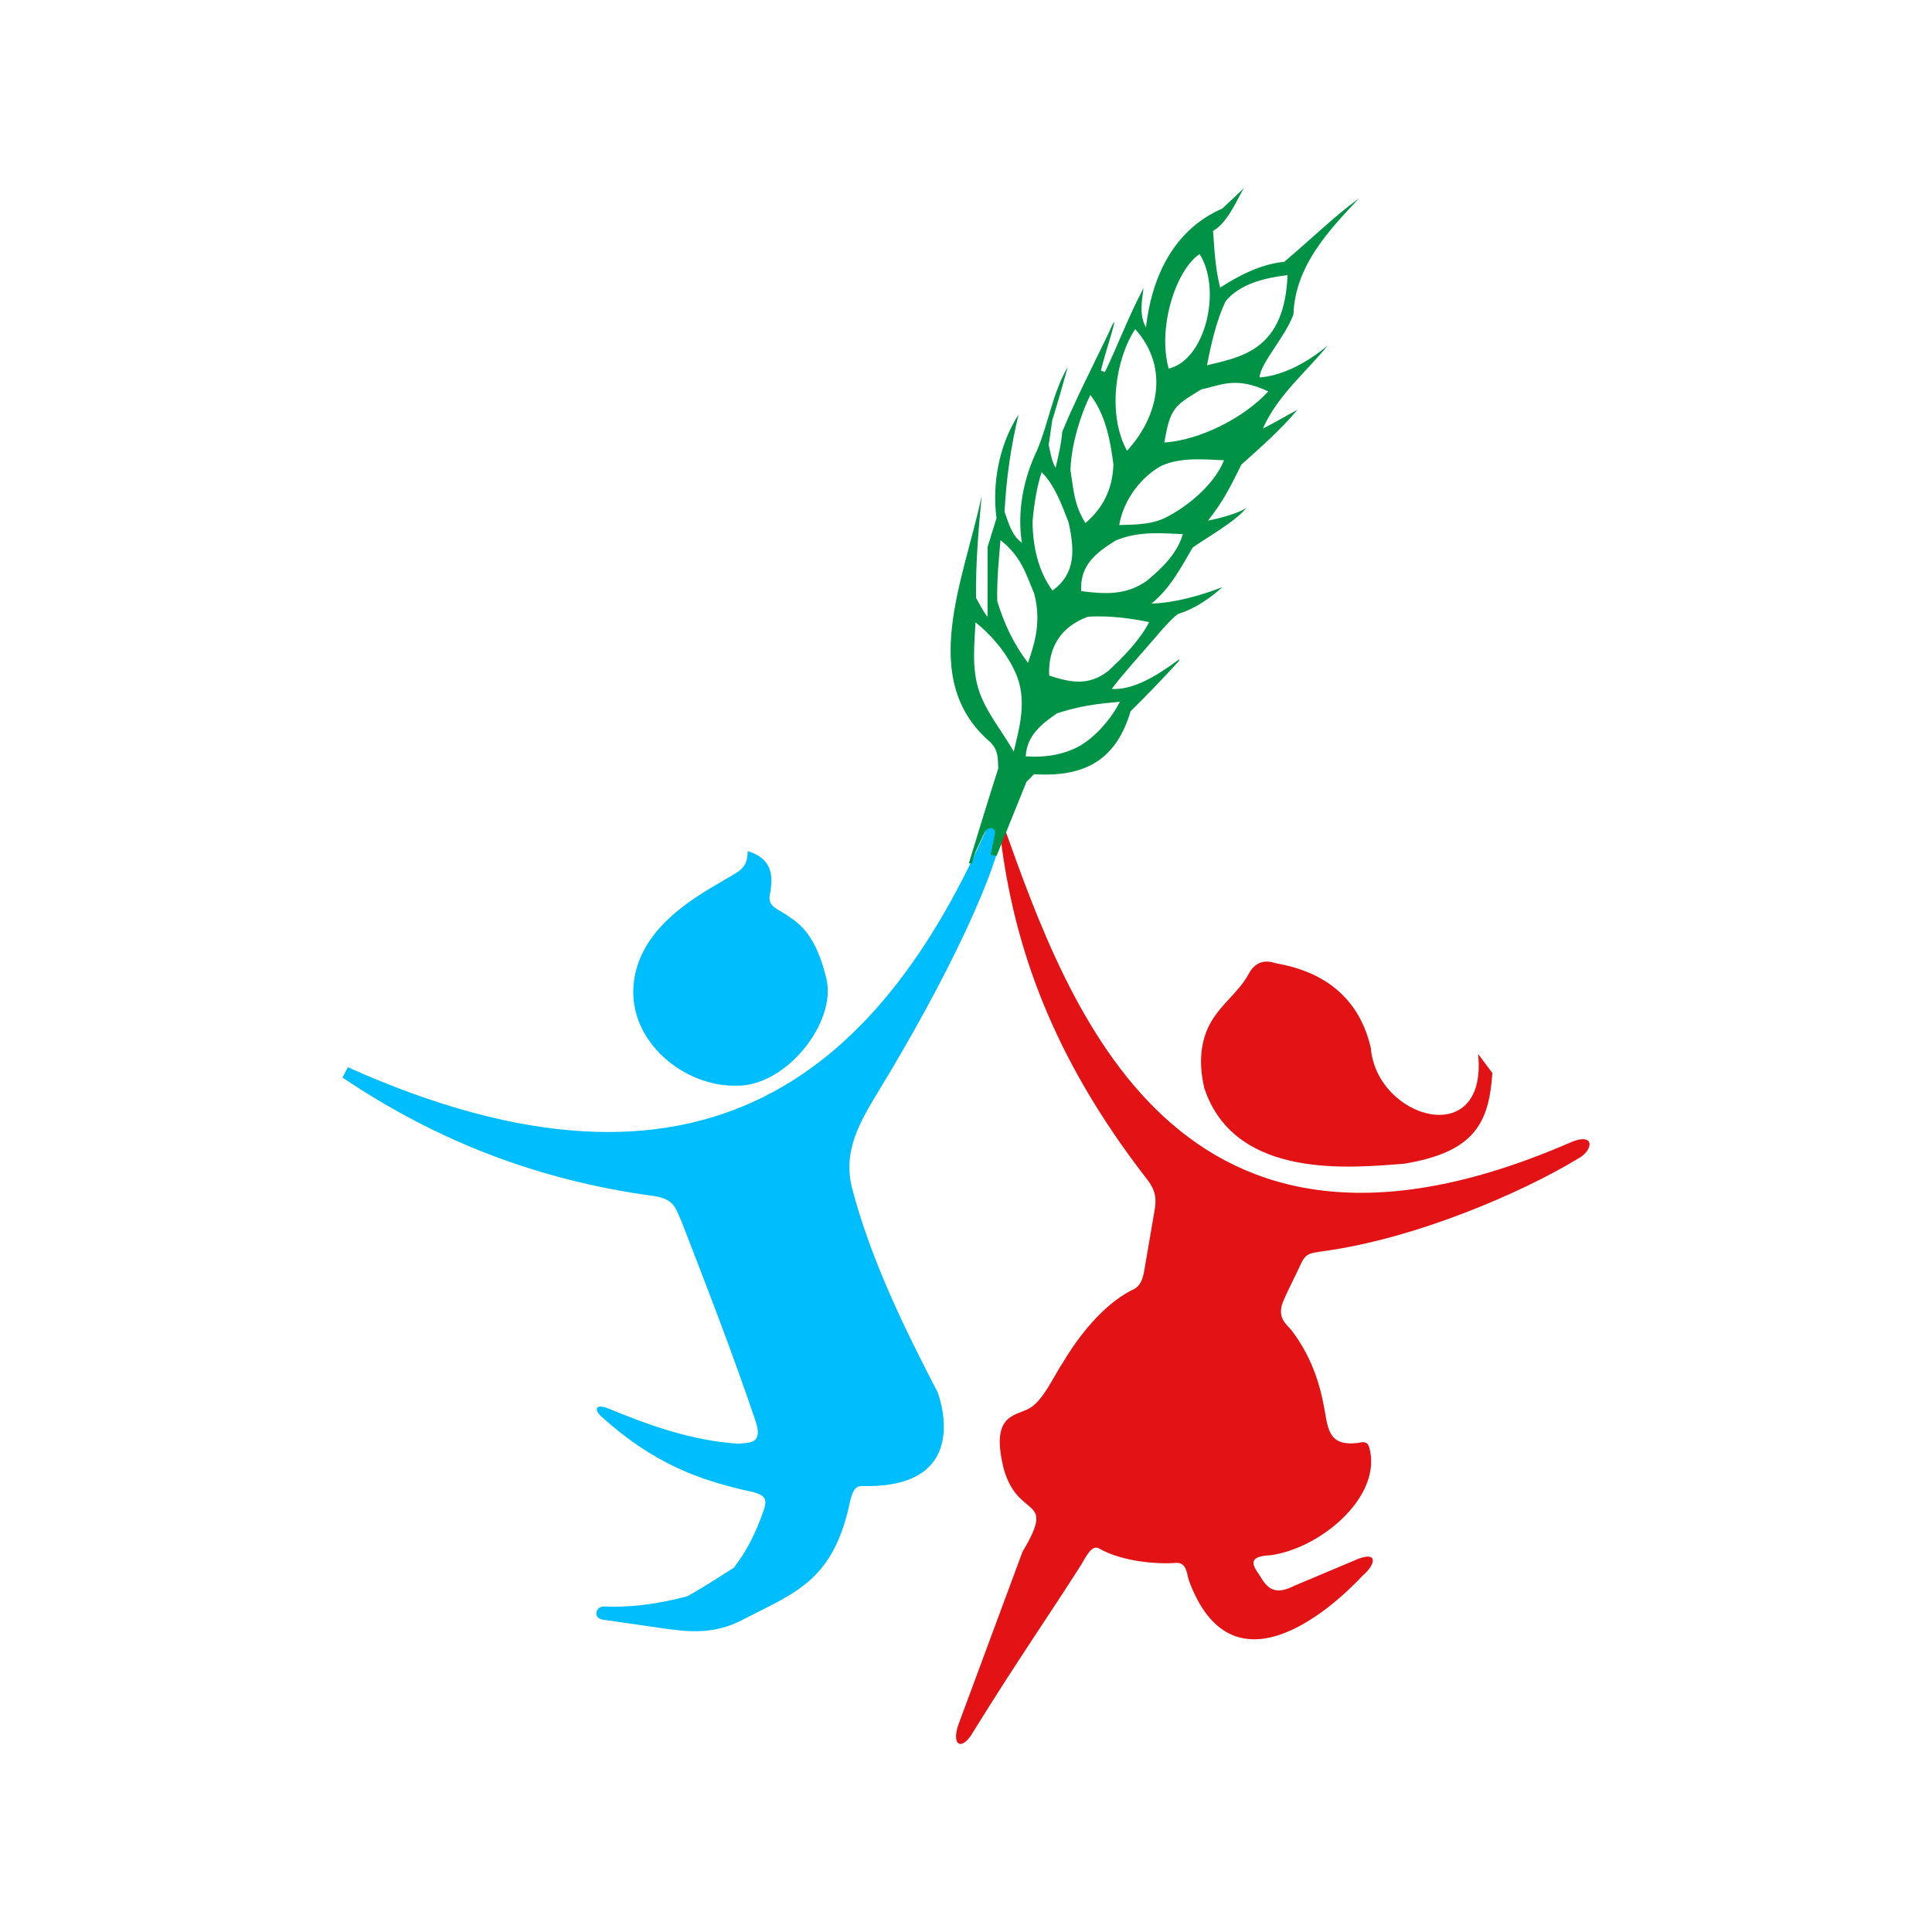 <?xml version="1.0" encoding="UTF-8" standalone="no"?>
<!-- Created with Inkscape (http://www.inkscape.org/) -->

<svg
   width="2048"
   height="2048"
   viewBox="0 0 541.867 541.869"
   version="1.1"
   id="svg89269"
   inkscape:version="1.2.1 (9c6d41e410, 2022-07-14)"
   sodipodi:docname="isotipo.svg"
   inkscape:export-filename="isotipo.png"
   inkscape:export-xdpi="96"
   inkscape:export-ydpi="96"
   xmlns:inkscape="http://www.inkscape.org/namespaces/inkscape"
   xmlns:sodipodi="http://sodipodi.sourceforge.net/DTD/sodipodi-0.dtd"
   xmlns="http://www.w3.org/2000/svg"
   xmlns:svg="http://www.w3.org/2000/svg">
  <sodipodi:namedview
     id="namedview89271"
     pagecolor="#ffffff"
     bordercolor="#000000"
     borderopacity="0.25"
     inkscape:showpageshadow="2"
     inkscape:pageopacity="0.0"
     inkscape:pagecheckerboard="0"
     inkscape:deskcolor="#d1d1d1"
     inkscape:document-units="px"
     showgrid="false"
     inkscape:zoom="0.15023787"
     inkscape:cx="981.77642"
     inkscape:cy="622.34641"
     inkscape:window-width="1280"
     inkscape:window-height="658"
     inkscape:window-x="-8"
     inkscape:window-y="-8"
     inkscape:window-maximized="1"
     inkscape:current-layer="g95306" />
  <defs
     id="defs89266" />
  <g
     inkscape:label="Capa 1"
     inkscape:groupmode="layer"
     id="layer1">
    <g
       id="g95306">
      <g
         id="C6_g_isotipo"
         transform="matrix(11.632,0,0,11.632,-41.234,-602.774)"
         style="display:inline;stroke-width:0.187"
         inkscape:label="g_isotipo">
        <path
           id="path1972-6-3-7-70"
           style="fill:#e31215;fill-opacity:1;stroke:none;stroke-width:0.073;stroke-linecap:round;stroke-dasharray:none;stroke-opacity:1"
           inkscape:label="nina"
           d="m 27.752,71.771 c -0.026,0.013 -0.07,0.351 -0.079,0.266 0.323,2.585 1.228,5.251 3.513,8.197 0.229,0.286 0.241,0.489 0.204,0.734 l -0.253,1.479 c -0.067,0.404 -0.212,0.438 -0.35,0.506 -0.659,0.356 -1.23,1.078 -1.596,1.693 -0.236,0.34 -0.491,0.961 -0.846,1.143 -0.355,0.182 -0.925,0.153 -0.594,1.464 0.362,1.239 1.271,0.601 0.448,1.985 l -1.537,4.144 c -0.194,0.532 0.076,0.677 0.35,0.195 1.074,-1.735 1.747,-2.685 2.603,-4.028 0.125,-0.21 0.253,-0.485 0.428,-0.394 0.572,0.332 1.457,0.385 1.85,0.349 0.26,-0.017 0.263,0.238 0.315,0.415 1.026,2.809 3.387,0.758 4.203,-0.117 0.309,-0.258 0.394,-0.639 -0.248,-0.339 L 34.756,90.055 c -0.435,0.221 -0.624,0.102 -0.803,-0.19 -0.113,-0.199 -0.451,-0.523 0.234,-0.545 1.203,-0.174 2.624,-1.374 2.395,-2.509 -0.036,-0.19 -0.083,-0.254 -0.303,-0.197 -0.595,0.065 -0.7,-0.199 -0.783,-0.723 -0.084,-0.5 -0.249,-1.266 -0.817,-2.004 -0.144,-0.157 -0.316,-0.292 -0.219,-0.624 0.122,-0.313 0.317,-0.666 0.429,-0.919 0.133,-0.3 0.216,-0.302 0.511,-0.348 2.261,-0.296 4.843,-1.42 6.187,-2.234 0.392,-0.203 0.435,-0.683 -0.233,-0.37 -9.424,4.064 -12.03,-3.238 -13.592,-7.614 -0.002,-0.006 -0.005,-0.009 -0.008,-0.007 z m 6.336,3.235 c -0.138,-3.4e-5 -0.303,0.056 -0.434,0.294 -0.233,0.447 -0.708,0.754 -0.956,1.249 -0.248,0.494 -0.223,1.034 -0.117,1.503 0.745,2.256 3.624,1.912 4.809,1.83 1.732,-0.283 2.056,-1.004 2.139,-2.188 l -0.344,-0.461 c 0.237,2.347 -2.447,1.568 -2.587,-0.144 -0.145,-0.624 -0.573,-1.735 -2.256,-2.036 -0.033,-0.002 -0.132,-0.046 -0.254,-0.046 z" />
        <path
           id="path390-0-3-6-45"
           style="display:inline;fill:#00bdfe;fill-opacity:1;stroke:none;stroke-width:0.073;stroke-linecap:round;stroke-dasharray:none;stroke-opacity:1"
           d="m 27.697,71.172 c -0.046,-4.1e-5 -0.102,0.046 -0.152,0.143 -2.686,6.403 -7.044,10.075 -15.612,6.239 l -0.131,0.248 c 2.299,1.548 4.74,2.474 7.442,2.848 0.582,0.062 0.589,0.324 0.73,0.612 0.667,1.725 1.225,3.158 1.783,4.805 0.201,0.579 -0.136,0.535 -0.409,0.564 -1.147,-0.076 -2.158,-0.448 -3.152,-0.856 -0.332,-0.123 -0.311,0.068 -0.136,0.214 1.241,1.117 2.317,1.506 3.499,1.777 0.494,0.088 0.475,0.229 0.402,0.466 -0.181,0.516 -0.394,0.961 -0.69,1.345 -0.023,0.036 -0.016,0.037 -0.074,0.07 -0.303,0.196 -0.617,0.395 -0.975,0.604 -0.068,0.04 -0.108,0.067 -0.213,0.086 -0.63,0.159 -1.261,0.247 -1.891,0.219 -0.208,-0.017 -0.295,0.285 -0.029,0.319 l 1.45,0.209 c 0.603,0.084 1.208,0.153 1.887,-0.195 1.24,-0.646 2.17,-0.914 2.588,-2.741 0.115,-0.57 0.205,-0.491 0.512,-0.496 2.063,-0.03 1.875,-1.544 1.632,-2.252 -0.814,-1.563 -1.62,-3.223 -2.065,-4.918 -0.238,-0.933 0.199,-1.629 0.669,-2.409 1.525,-2.501 2.96,-5.398 3.016,-6.616 0.032,-0.186 -0.014,-0.285 -0.081,-0.286 z m -6.124,1.17 c -0.004,0.431 -0.196,0.474 -0.601,0.718 -0.712,0.416 -2.047,1.171 -2.152,2.529 -0.105,1.358 1.219,2.431 2.472,2.41 1.213,0.024 2.428,-1.534 2.18,-2.576 -0.249,-1.042 -0.634,-1.322 -0.915,-1.509 -0.244,-0.184 -0.515,-0.216 -0.447,-0.534 0.077,-0.425 0.074,-0.849 -0.536,-1.038 z"
           transform="translate(-2.9657972e-6)"
           inkscape:label="nino" />
        <path
           id="path2134-33-8-1"
           style="display:inline;fill:#009345;fill-opacity:1;stroke:none;stroke-width:0.045;stroke-dasharray:none;stroke-opacity:1"
           d="m 33.549,56.348 c -0.013,0.011 -0.252,0.236 -0.531,0.5 -1.251,0.546 -1.718,1.772 -1.842,2.868 -0.17,-0.306 -0.095,-0.645 -0.059,-0.948 -0.347,0.65 -0.635,1.414 -0.93,2.023 -0.032,-0.012 -0.064,-0.022 -0.096,-0.033 0.071,-0.358 0.552,-1.751 0.179,-0.895 -0.413,0.861 -0.786,1.58 -1.113,2.37 -0.022,0.292 -0.096,0.597 -0.16,0.869 -0.099,-0.178 -0.121,-0.356 -0.166,-0.553 0.029,-0.198 0.057,-0.396 0.085,-0.594 0.133,-0.426 0.258,-0.861 0.375,-1.288 -0.37,0.634 -0.463,1.36 -0.745,2.021 -0.333,0.694 -0.477,1.483 -0.361,2.219 -0.253,-0.174 -0.332,-0.514 -0.419,-0.749 0.044,-0.825 0.157,-1.59 0.338,-2.342 -0.487,0.756 -0.638,1.701 -0.531,2.496 -0.072,0.232 -0.144,0.463 -0.215,0.695 -4.29e-4,0.562 -9.76e-4,1.124 -0.002,1.686 -0.116,-0.145 -0.201,-0.324 -0.277,-0.457 -0.012,-0.828 0.063,-1.698 0.136,-2.458 -0.429,2.035 -1.559,4.444 0.223,5.95 0.185,0.214 0.163,0.36 0.177,0.622 -0.252,0.785 -0.514,1.641 -0.71,2.288 0.018,1.95e-4 0.057,-0.002 0.076,-0.002 0.05,-0.244 0.185,-0.482 0.268,-0.664 0.12,-0.307 0.322,-0.164 0.284,-0.05 l -0.1,0.504 c 0,0 0.064,0.028 0.143,0.027 l 0.359,-0.89 0.359,-0.889 c 0.062,-0.062 0.122,-0.124 0.183,-0.186 1.227,0.078 1.98,-0.345 2.329,-1.518 0.4,-0.395 0.794,-0.804 1.169,-1.216 v -0.035 c -0.58,0.432 -1.132,0.745 -1.625,0.712 0.307,-0.405 0.704,-0.833 0.987,-1.166 0.357,-0.422 0.584,-0.651 0.649,-0.653 0.401,-0.129 0.746,-0.378 1.034,-0.635 -0.554,0.215 -1.174,0.382 -1.712,0.396 0.452,-0.364 0.706,-0.858 0.994,-1.35 0.337,-0.239 1.038,-0.631 1.294,-0.956 -0.19,0.135 -0.734,0.276 -0.925,0.304 0.37,-0.454 0.569,-0.872 0.805,-1.347 0.482,-0.434 0.923,-0.815 1.351,-1.321 -0.248,0.129 -0.554,0.314 -0.831,0.45 0.343,-0.793 1.068,-1.387 1.563,-2.003 -0.506,0.424 -1.084,0.726 -1.644,0.772 0.014,-0.339 0.621,-0.977 0.818,-1.522 0.037,-1.173 0.867,-2.04 1.58,-2.796 -0.573,0.412 -1.142,0.971 -1.802,1.529 -0.582,0.056 -1.119,0.348 -1.546,0.622 -0.12,-0.462 -0.142,-0.967 -0.171,-1.367 0.379,-0.213 0.611,-0.843 0.755,-1.042 z m -1.079,1.599 c 0.543,0.864 0.137,2.556 -0.747,2.761 -0.275,-1.002 0.183,-2.39 0.747,-2.761 z m 2.12,0.508 c -0.071,1.8 -1.093,1.968 -1.942,2.173 0.104,-0.551 0.244,-1.12 0.449,-1.545 0.339,-0.415 0.938,-0.564 1.493,-0.628 z m -3.673,1.302 c 0.846,0.939 0.539,2.137 -0.198,2.932 -0.493,-0.901 -0.262,-2.244 0.198,-2.932 z m 1.592,1.454 c 0.474,-0.101 0.83,-0.324 1.616,0.047 -0.582,0.639 -1.662,1.18 -2.506,1.232 0.144,-0.828 0.232,-0.881 0.89,-1.279 z m -2.674,0.131 c 0.377,0.493 0.481,1.107 0.557,1.679 -0.021,0.599 -0.256,1.054 -0.675,1.412 -0.279,-0.449 -0.284,-0.799 -0.362,-1.28 0.022,-0.63 0.249,-1.342 0.481,-1.812 z m 3.223,1.577 c -0.229,0.572 -0.838,1.074 -1.317,1.333 -0.373,0.224 -0.834,0.218 -1.21,0.228 0.107,-0.625 0.545,-1.175 1.028,-1.434 0.503,-0.218 1.088,-0.139 1.498,-0.128 z m -4.398,0.286 c 0.311,0.303 0.486,0.785 0.65,1.209 0.149,0.675 0.174,1.237 -0.387,1.645 -0.345,-0.464 -0.48,-1.077 -0.481,-1.677 0.039,-0.437 0.113,-0.858 0.218,-1.177 z m 3.405,1.494 c -0.127,0.454 -0.49,0.812 -0.86,1.119 -0.494,0.357 -1.013,0.332 -1.59,0.255 -0.036,-0.62 0.347,-0.917 0.825,-1.217 0.581,-0.248 1.179,-0.17 1.625,-0.157 z m -3.582,1.438 c 0.167,0.654 0.028,1.151 -0.152,1.666 -0.354,-0.469 -0.575,-0.948 -0.74,-1.486 -0.015,-0.515 0.043,-1.049 0.077,-1.473 0.496,0.391 0.604,0.787 0.815,1.294 z m 1.291,0.556 c 0.487,-0.042 1.089,0.045 1.479,0.127 -0.214,0.42 -0.62,0.844 -0.99,1.181 -0.466,0.361 -0.893,0.282 -1.421,0.108 -0.029,-0.694 0.297,-1.186 0.932,-1.417 z m -1.786,3.249 c -0.272,-0.481 -0.678,-0.965 -0.844,-1.485 -0.174,-0.544 -0.102,-1.123 -0.078,-1.631 0.356,0.277 0.744,0.725 0.953,1.189 0.316,0.673 0.098,1.373 -0.031,1.927 z m 2.559,-1.2 c -0.23,0.452 -0.635,0.89 -1.02,1.092 -0.391,0.2 -0.837,0.256 -1.25,0.223 0.024,-0.507 0.397,-0.792 0.754,-1.036 0.546,-0.18 0.978,-0.233 1.516,-0.279 z"
           sodipodi:nodetypes="cccccccccccccccccccccccccccccccccccccccccccccccccccccccccccccccccccccccccccccccccccccccccccccccccccccccccccccccccc"
           inkscape:label="espiga" />
      </g>
    </g>
  </g>
</svg>
